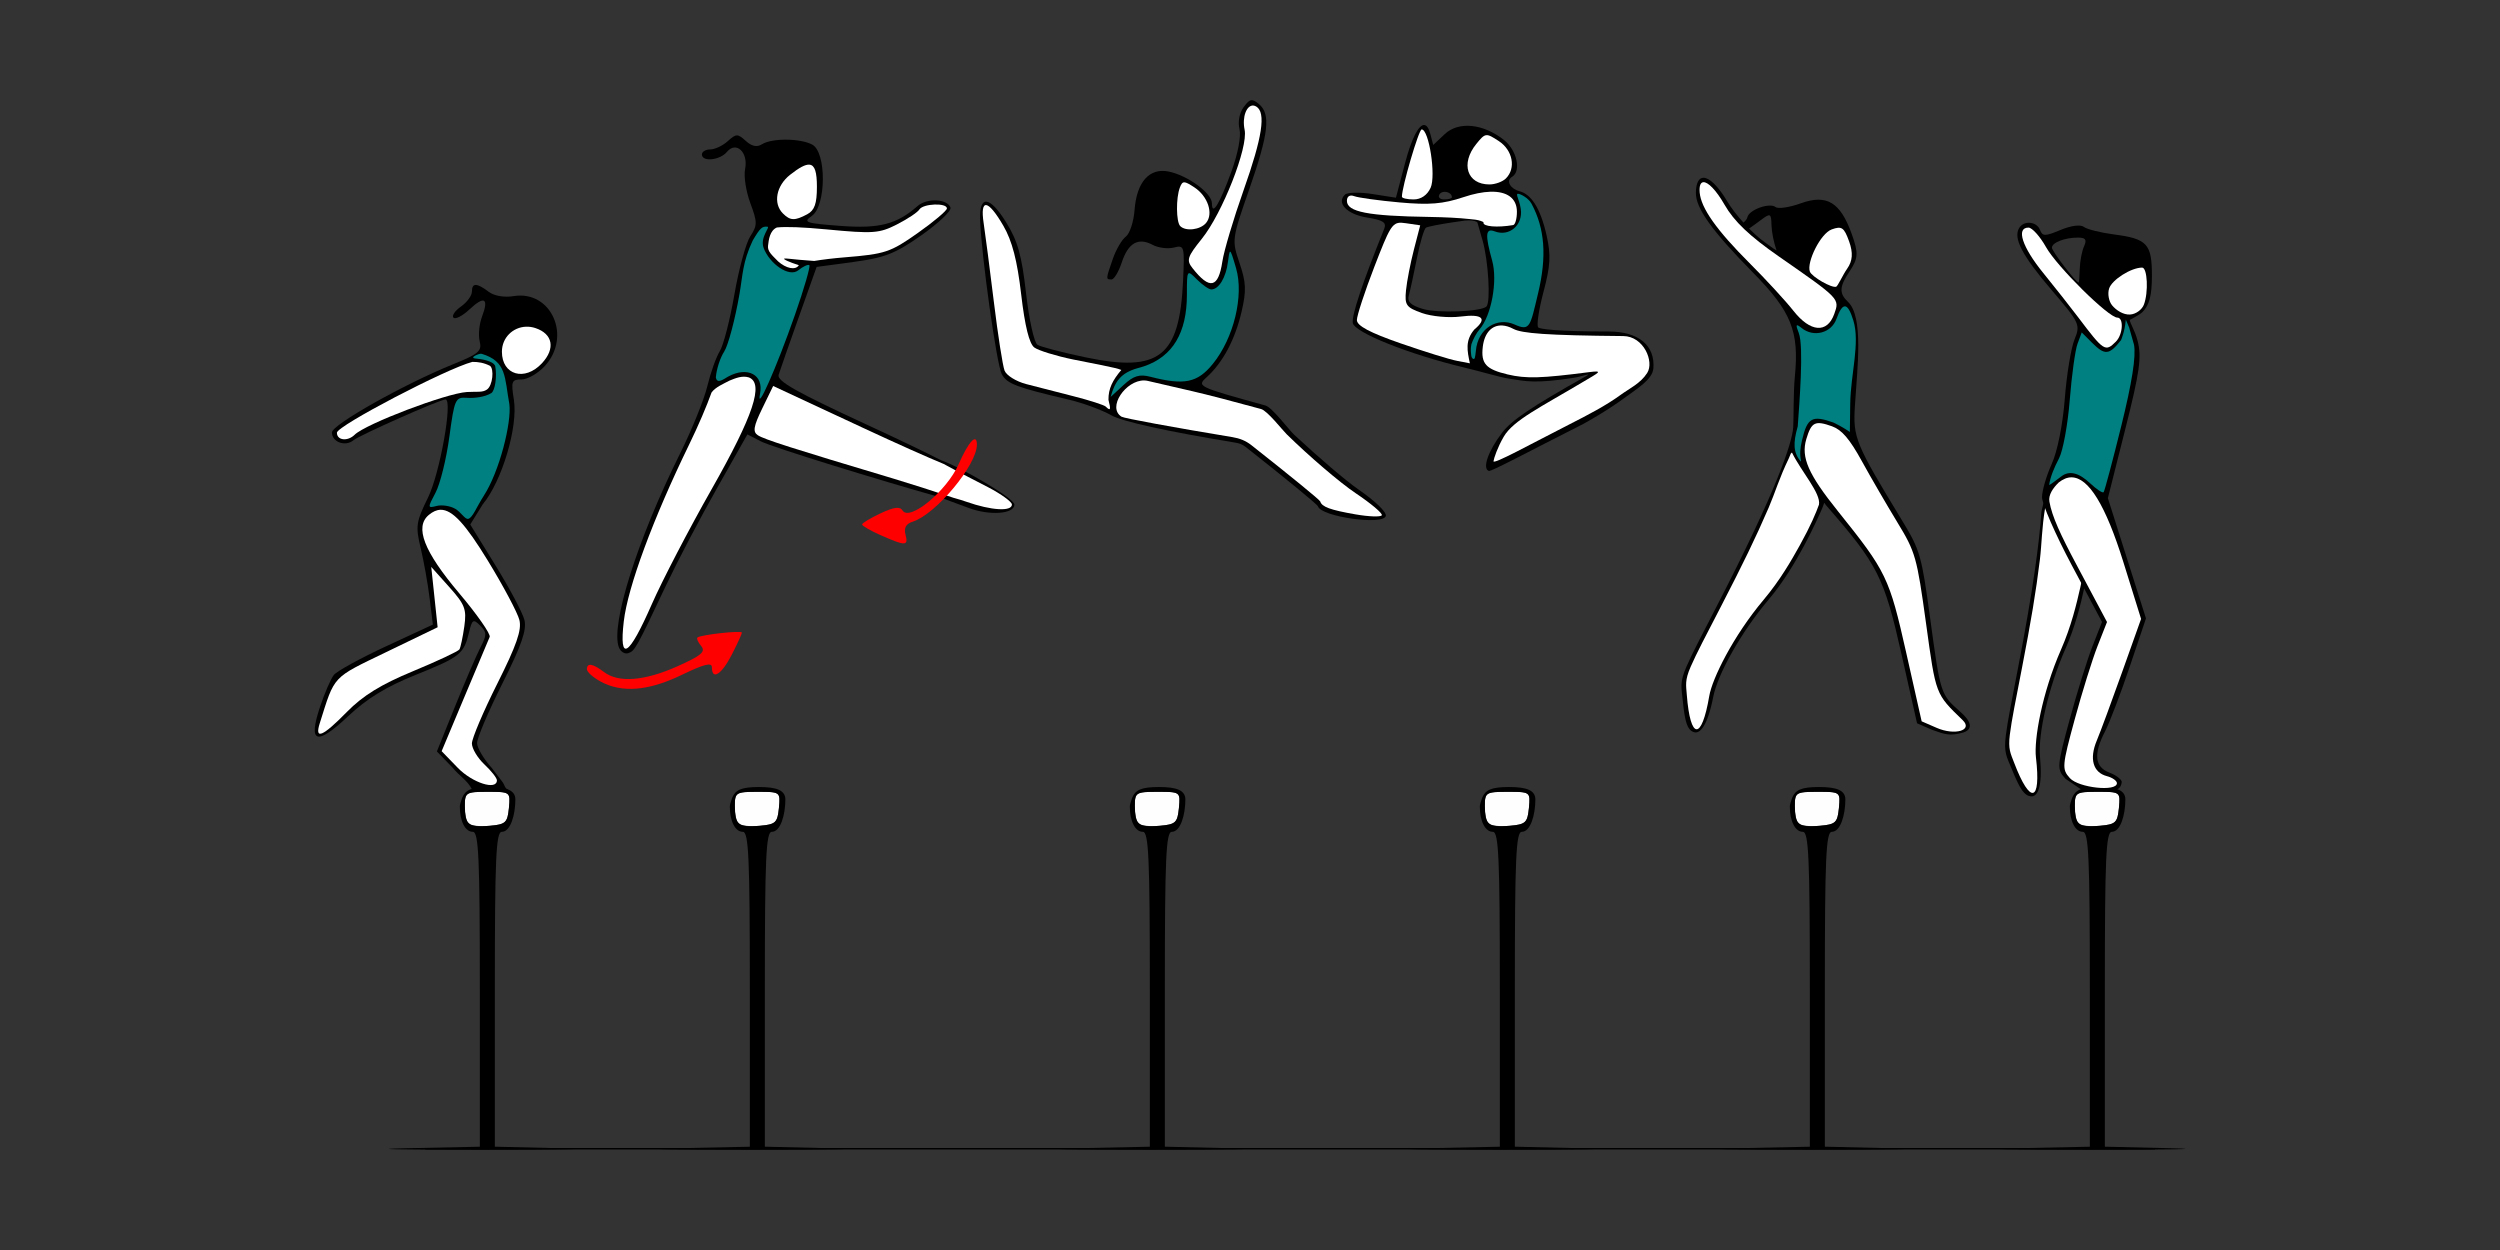 <?xml version="1.0" encoding="UTF-8" standalone="no"?>
<!-- Created with Inkscape (http://www.inkscape.org/) -->

<svg
   xmlns:dc="http://purl.org/dc/elements/1.1/"
   xmlns:cc="http://creativecommons.org/ns#"
   xmlns:rdf="http://www.w3.org/1999/02/22-rdf-syntax-ns#"
   xmlns:svg="http://www.w3.org/2000/svg"
   xmlns="http://www.w3.org/2000/svg"
   xmlns:sodipodi="http://sodipodi.sourceforge.net/DTD/sodipodi-0.dtd"
   xmlns:inkscape="http://www.inkscape.org/namespaces/inkscape"
   version="1.1"
   width="500"
   height="250"
   id="svg2"
   inkscape:version="0.91 r13725"
   sodipodi:docname="bb250702.svg">
  <rect width="100%" height="100%" fill="#333333" stroke="none"/>
  <sodipodi:namedview
     pagecolor="#8f8f8f"
     bordercolor="#666666"
     borderopacity="1"
     objecttolerance="10"
     gridtolerance="10"
     guidetolerance="10"
     inkscape:pageopacity="0"
     inkscape:pageshadow="2"
     inkscape:window-width="1604"
     inkscape:window-height="948"
     id="namedview11"
     showgrid="false"
     inkscape:zoom="1.4142136"
     inkscape:cx="243.53037"
     inkscape:cy="159.03309"
     inkscape:window-x="0"
     inkscape:window-y="0"
     inkscape:window-maximized="0"
     inkscape:current-layer="svg2" />
  <defs
     id="defs6" />
  <g
     id="g8173"
     transform="translate(-3.8322023e-7,-2)">
    <path
       inkscape:transform-center-y="29.359019"
       inkscape:transform-center-x="0.59051451"
       inkscape:connector-curvature="0"
       id="path8163"
       d="m 409.48,101.088 c -0.363,0.107 -0.709,0.934 -1.2,3.288 -0.383,5.889 -1.647,15.526 -4.648,31.08 -1.292,6.695 -2.101,10.751 -2.462,13.578 -0.45,3.518 0.137,4.208 1.228,6.89 1.638,4.025 2.49,5.223 3.797,5.346 1.307,0.123 2.372,-1.753 1.804,-7.946 -0.402,-4.389 1.591,-13.68 5.151,-21.715 3.56,-8.035 4.792,-18.186 5.041,-19.804 0.015,-0.094 0.01,-0.124 0.022,-0.21 0.017,-1.414 -0.57,-3.164 -2.207,-4.874 -1.699,-1.774 -6.115,-5.754 -6.526,-5.633 z"
       style="fill:#000000" />
    <path
       inkscape:transform-center-y="29.517561"
       inkscape:transform-center-x="0.55617445"
       style="fill:#ffffff"
       d="m 409.341,102.097 c -0.046,0.018 -0.085,0.074 -0.122,0.174 -0.016,0.043 -0.033,0.046 -0.049,0.073 -0.034,0.358 -0.061,0.729 -0.113,1.042 -0.732,4.391 -0.684,7.293 -1.079,10.546 -0.784,6.455 -1.807,12.486 -3.578,21.626 -1.252,6.461 -2.074,10.482 -2.43,13.348 -0.37,2.97 0.143,3.761 0.865,5.661 3.186,8.378 5.43,7.995 4.353,-1.09 -0.414,-3.491 1.193,-12.831 5.003,-21.524 2.069,-4.719 3.129,-9.186 3.872,-12.491 1.007,-4.484 1.288,-7.194 1.389,-8.907 -0.243,-2.28 -5.196,-5.283 -8.112,-8.457 z"
       id="path8165"
       inkscape:connector-curvature="0"
       sodipodi:nodetypes="ccccsssssssccc" />
    <path
       sodipodi:nodetypes="cccssssssssssssssssssssscsssssssssc"
       inkscape:connector-curvature="0"
       id="path6048"
       d="m 250.531,22.057 c -0.575,-0.103 -1.039,0.324 -1.803,1.367 -0.844,1.153 -1.185,2.958 -0.83,4.377 0.355,1.417 -0.311,4.928 -1.611,8.5 -2.383,6.546 -3.904,9.022 -3.904,6.354 0,-2.028 -4.874,-5.592 -8.689,-6.355 -3.826,-0.765 -6.366,2.113 -6.781,7.686 -0.175,2.351 -0.961,4.753 -1.748,5.338 -0.787,0.585 -1.961,2.593 -2.607,4.463 -1.413,4.087 -1.413,4.102 -0.252,4.102 0.507,0 1.43,-1.536 2.049,-3.412 1.292,-3.916 3.298,-5.05 6.193,-3.5 1.111,0.595 3.006,0.835 4.209,0.533 2.12,-0.532 2.177,-0.328 1.855,6.664 -0.701,15.221 -4.755,18.386 -19.57,15.277 -4.592,-0.964 -8.888,-2.085 -9.547,-2.492 -0.659,-0.407 -1.687,-5.037 -2.283,-10.287 -0.867,-7.631 -1.668,-10.488 -4,-14.234 -3.303,-5.306 -5.391,-5.488 -5.197,-0.455 0.281,7.307 3.322,28.951 4.334,30.842 1.033,1.93 2.86,2.624 13.535,5.135 2.75,0.647 6.526,2.043 8.393,3.104 2.179,1.238 10.93,3.172 24.445,5.404 1.116,0.184 1.615,0.297 2.472,0.972 8.027,6.321 14.292,11.46 14.401,11.829 0.615,2.098 13.213,3.86 13.569,1.899 0.142,-0.78 -2.077,-2.918 -5.478,-5.279 -2.582,-1.792 -7.898,-6.338 -12.848,-10.94 -1.078,-1.002 -4.396,-5.478 -5.753,-5.852 -13.672,-3.776 -13.778,-3.828 -11.717,-5.693 3.202,-2.898 5.655,-7.512 6.947,-13.07 0.979,-4.21 0.91,-5.839 -0.406,-9.715 -1.564,-4.607 -1.543,-4.763 1.947,-14.789 3.896,-11.193 4.327,-15.03 1.918,-17.029 -0.513,-0.426 -0.897,-0.678 -1.242,-0.74 z"
       style="fill:#000000" />
    <path
       id="path6046"
       d="m 250.677,23.108 c 0.191,0.017 0.389,0.086 0.592,0.211 1.954,1.208 1.208,6.104 -2.549,16.721 -2.014,5.691 -3.926,12.11 -4.25,14.266 -0.8,5.329 -2.529,5.707 -5.984,1.305 -1.235,-1.574 -1.02,-2.245 1.875,-5.848 4.128,-5.137 9.298,-18.294 8.564,-21.797 -0.546,-2.609 0.416,-4.978 1.752,-4.857 z"
       style="fill:#ffffff"
       inkscape:connector-curvature="0" />
    <path
       sodipodi:nodetypes="ccccssssssssssssssssssssccccccsccccccsssscccccc"
       inkscape:connector-curvature="0"
       id="path6044"
       d="m 284.839,27.002 c -1.089,-0.06 -2.508,2.623 -3.805,7.537 l -1.848,7.002 -4.652,-0.73 c -2.559,-0.402 -5.05,-0.354 -5.535,0.105 -1.779,1.685 0.389,3.949 4.398,4.59 3.241,0.518 3.957,0.99 3.441,2.268 -4.386,10.871 -6.553,17.379 -6.275,18.838 0.364,1.908 11.331,6.284 22.318,8.904 3.3,0.787 7.082,1.928 8.78,2.189 3.591,0.552 5.236,1.069 13.185,-0.159 1.354,-0.209 3.766,-1.101 2.377,-0.322 -10.956,6.153 -14.894,8.806 -16.817,11.331 -2.773,3.642 -3.991,7.158 -2.643,7.63 0.48,0.168 7.893,-3.834 18.856,-9.379 0.336,-0.17 4.642,-2.545 8.228,-5.184 2.719,-2.001 5.661,-3.75 5.832,-5.972 0.346,-4.499 -2.885,-7.351 -8.953,-7.351 -10.45,0 -13.752,-0.489 -14.08,-0.816 -0.365,-0.365 0.107,-3.556 1.049,-7.092 1.385,-5.198 1.508,-7.345 0.645,-11.217 -1.294,-5.8 -3.244,-8.388 -5.449,-8.93 -1.625,-0.399 -2.885,-2.007 -1.465,-2.885 1.876,-1.16 0.945,-5.336 -1.645,-7.373 -4.169,-3.279 -9.063,-3.764 -11.824,-1.17 l -2.314,2.174 -0.564,-2.156 c -0.316,-1.209 -0.743,-1.805 -1.238,-1.832 z m 4.092,13.365 c 0.702,-0.003 1.451,0.418 1.451,1.078 0,0.243 -0.703,0.441 -1.561,0.441 -0.857,0 -1.275,-0.457 -0.93,-1.016 0.214,-0.346 0.618,-0.502 1.039,-0.504 z m 4.805,5.707 c 0.885,0.012 1.665,0.196 1.746,0.449 0.002,0.006 0.01,0.009 0.012,0.014 l 1.018,3.547 c 1.167,4.063 1.652,12.366 0.773,13.223 -1.059,1.032 -9.772,1.364 -12.707,0.484 -2.42,-0.725 -3.174,-1.446 -2.818,-2.697 0.267,-0.939 0.996,-4.287 1.621,-7.439 0.625,-3.153 1.443,-5.909 1.818,-6.123 0.376,-0.215 2.797,-0.696 5.381,-1.07 l 2.367,-0.344 c 0.263,-0.029 0.529,-0.046 0.789,-0.043 z"
       style="fill:#000000" />
    <path
       id="path6042"
       d="m 284.335,27.887 c 1.468,0 2.886,9.261 1.787,11.672 -0.671,1.472 -1.923,2.328 -3.402,2.328 -1.287,0 -2.338,-0.245 -2.338,-0.545 0,-1.961 3.377,-13.455 3.953,-13.455 z"
       style="fill:#ffffff"
       inkscape:connector-curvature="0" />
    <path
       id="path6040"
       d="m 297.228,29.039 c 0.58,-0.076 1.252,0.338 2.525,1.172 2.803,1.837 3.486,5.418 1.428,7.477 -0.66,0.66 -2.144,1.199 -3.299,1.199 -4.473,0 -5.821,-4.148 -2.629,-8.09 0.906,-1.119 1.394,-1.682 1.975,-1.758 z"
       style="fill:#ffffff"
       inkscape:connector-curvature="0" />
    <path
       id="path10025"
       d="m 147.372,29.084 c -0.487,0.007 -0.981,0.388 -1.82,1.148 -1.006,0.91 -2.581,1.654 -3.5,1.654 -0.919,0 -1.67,0.45 -1.67,1 0,1.548 3.605,1.18 5.01,-0.512 1.852,-2.231 4.312,0.111 3.625,3.451 -0.29,1.408 0.181,4.465 1.047,6.791 1.433,3.85 1.433,4.444 -0.004,6.637 -0.868,1.325 -2.298,6.56 -3.178,11.633 -0.88,5.073 -2.197,10.185 -2.926,11.361 -0.729,1.176 -1.848,4.32 -2.488,6.986 -0.64,2.666 -3.101,8.741 -5.467,13.5 -8.494,17.085 -13.929,34.296 -12.23,38.723 0.337,0.877 1.174,1.409 1.861,1.182 1.339,-0.443 1.547,-0.816 7.67,-13.752 2.213,-4.675 6.758,-13.337 10.1,-19.25 l 6.076,-10.752 2.701,1.391 c 2.33,1.198 23.806,7.801 35.592,11.109 0.93,0.34 4.937,1.825 5.932,2.199 4.222,1.59 9.18,1.23 9.18,-0.666 0,-1.262 -10.86,-7.556 -14.672,-8.869 -3.09,-1.578 -8.453,-4.162 -14.914,-7.146 -13.973,-6.453 -17.952,-8.702 -17.572,-9.93 0.27,-0.873 2.09,-6.086 4.045,-11.586 l 3.555,-10 7.396,-1 c 6.271,-0.848 8.339,-1.662 13.58,-5.35 3.4,-2.392 6.011,-4.867 5.803,-5.5 -0.581,-1.767 -4.687,-1.987 -6.555,-0.352 -4.223,3.697 -7.67,4.585 -15.508,3.992 -6.982,-0.528 -7.504,-0.712 -5.674,-1.994 2.896,-2.028 2.956,-12.723 0.08,-14.262 -2.397,-1.283 -8.063,-1.322 -10.043,-0.07 -1.011,0.639 -2.037,0.428 -3.25,-0.67 -0.814,-0.737 -1.294,-1.105 -1.781,-1.098 z"
       style="fill:#000000"
       inkscape:connector-curvature="0" />
    <path
       id="path6038"
       d="m 154.628,79.197 18.002,8.387 c 6.989,3.256 13.003,5.935 16.1,7.205 2.439,1.345 7.061,3.706 8.902,4.664 2.612,1.36 4.75,2.914 4.75,3.453 0,1.442 -4.143,1.196 -9.064,-0.541 -0.823,-0.29 -1.686,-0.546 -2.518,-0.771 -3.727,-1.253 -8.752,-2.865 -11.918,-3.812 -20.566,-6.152 -26.036,-7.9 -27.312,-8.732 -1.048,-0.683 -0.871,-1.76 0.875,-5.354 l 2.184,-4.498 z"
       style="fill:#ffffff"
       inkscape:connector-curvature="0" />
    <path
       id="path6057"
       d="m 298.054,40.348 c -1.523,0.047 -3.33,0.404 -5.365,1.086 -4.069,1.363 -6.836,1.59 -12.785,1.051 -4.176,-0.378 -8.251,-0.941 -9.057,-1.25 -0.885,-0.34 -1.465,0.032 -1.465,0.938 0,2.21 4.199,3.027 16.5,3.215 3.258,0.05 5.949,0.202 7.863,0.408 3.7e-4,-4e-5 0.014,-0.002 0.014,-0.002 0.819,0.062 1.856,0.175 2.455,0.416 6.7e-4,0.001 -6.5e-4,0.003 0,0.004 0.307,0.097 0.506,0.196 0.486,0.303 -0.151,0.799 2.763,1.045 5.932,0.5 0.412,-0.071 0.75,-1.266 0.75,-2.654 0,-2.726 -1.977,-4.118 -5.328,-4.014 z"
       style="fill:#ffffff"
       inkscape:connector-curvature="0" />
    <path
       id="path6030"
       d="m 236.849,38.465 c 0.4,-0.005 0.992,0.331 2.021,1.006 2.717,1.78 3.871,5.277 2.348,7.113 -1.15,1.385 -4.062,1.745 -5.17,0.637 -0.826,-0.826 -0.873,-5.634 -0.074,-7.715 0.265,-0.69 0.475,-1.036 0.875,-1.041 z"
       style="fill:#ffffff"
       inkscape:connector-curvature="0" />
    <path
       id="path6028"
       d="m 161.917,34.934 c 1.076,0.121 1.465,1.549 1.465,4.418 0,3.391 -0.467,4.714 -1.936,5.5 -2.494,1.335 -3.396,1.305 -4.865,-0.164 -2.005,-2.005 -1.348,-5.539 1.436,-7.729 1.81,-1.424 3.063,-2.12 3.9,-2.025 z"
       style="fill:#ffffff"
       inkscape:connector-curvature="0" />
    <path
       sodipodi:nodetypes="csssccccsssscc"
       inkscape:connector-curvature="0"
       id="path6068"
       d="m 303.582,40.759 c -0.531,0.008 0.302,1.185 0.574,3.038 0.471,3.21 -2.296,5.593 -5.201,4.479 -1.857,-0.712 -1.977,0.618 -0.525,5.846 1.13,4.069 -0.15,11.02 -2.537,13.766 -0.61,0.702 -1.265,1.933 -1.617,2.967 -0.206,0.96 -0.08,1.765 -0.019,2.277 0.067,0.565 0.564,0.927 0.713,0.424 0.083,-0.394 0.157,-0.834 0.199,-1.344 0.386,-4.669 4.405,-6.808 7.715,-5.324 3.151,1.413 3.136,0.425 4.738,-6.252 1.761,-7.34 1.354,-12.902 -1.309,-17.877 -0.656,-1.227 -2.29,-2.005 -2.703,-1.999 z"
       style="fill:#008080" />
    <path
       id="path6026"
       d="m 280.308,46.549 c -1.911,-0.088 -2.457,1.108 -5.42,8.762 -1.932,4.991 -3.512,9.808 -3.51,10.701 0.002,1.143 2.596,2.524 8.754,4.662 4.812,1.671 9.875,3.242 11.25,3.49 1.177,0.212 2.098,0.395 2.594,0.502 -0.52,-2.488 -1.002,-4.558 0.906,-6.779 2.641,-2.192 1.632,-3.139 -2.75,-2.578 -2.344,0.3 -5.82,-0.017 -7.75,-0.705 -3.156,-1.126 -3.47,-1.573 -3.18,-4.543 0.177,-1.811 0.89,-5.476 1.582,-8.145 l 1.258,-4.852 -2.82,-0.414 c -0.34,-0.05 -0.641,-0.089 -0.914,-0.102 z"
       style="fill:#ffffff"
       inkscape:connector-curvature="0" />
    <path
       sodipodi:nodetypes="cssssssccsssscc"
       inkscape:connector-curvature="0"
       id="path6082"
       d="m 197.255,43.02 c -0.692,-0.088 -0.903,1.113 -0.521,3.617 0.314,2.062 1.232,9.15 2.039,15.75 0.807,6.6 1.77,12.782 2.141,13.738 0.37,0.957 2.314,2.166 4.32,2.688 2.006,0.521 6.278,1.62 9.494,2.441 3.216,0.821 6.105,1.749 6.418,2.062 0.952,0.952 1.071,0.658 0.547,-1.348 -0.031,-2.258 0.853,-3.942 2.57,-5.977 -0.951,-0.461 -6.229,-1.393 -9.624,-2.092 -3.434,-0.706 -6.931,-1.785 -7.77,-2.398 -1.016,-0.743 -1.893,-4.282 -2.631,-10.615 -0.794,-6.815 -1.805,-10.701 -3.576,-13.75 -1.541,-2.651 -2.714,-4.029 -3.406,-4.117 z"
       style="fill:#ffffff" />
    <path
       sodipodi:nodetypes="cssssscccssscc"
       inkscape:connector-curvature="0"
       id="path6024"
       d="m 246.011,52.338 c -0.161,0.053 -0.261,0.767 -0.424,2.049 -0.399,3.134 -1.831,5.5 -3.328,5.5 -0.483,0 -1.777,-0.9 -2.877,-2 -2,-2 -2,-2.001 -2,3.039 0,7.636 -2.836,12.376 -8.576,14.332 -0.458,0.156 -0.887,0.266 -1.322,0.387 -3.273,0.936 -4.502,2.595 -5.352,5.742 l 2.574,-2.377 c 2.015,-1.861 3.182,-2.219 5.375,-1.654 6.783,1.748 9.407,1.208 12.482,-2.572 4.196,-5.158 6.258,-13.66 4.646,-19.16 -0.682,-2.327 -0.992,-3.353 -1.199,-3.285 z"
       style="fill:#008080" />
    <path
       sodipodi:nodetypes="csssssssssssscccccssssssssssssscccscc"
       inkscape:connector-curvature="0"
       id="path6022"
       d="m 340.698,37.552 c -0.907,0.004 -1.482,0.973 -1.523,2.962 -0.063,3.099 3.164,7.615 11.473,16.057 7.623,7.744 9.205,11.688 8.326,20.732 -0.33,3.4 -0.215,8.534 -0.331,10.154 -0.226,3.171 -3.251,12.435 -15.129,35.459 -3.126,6.06 -5.046,9.722 -6.19,12.333 -1.423,3.248 -1.053,4.077 -0.762,6.958 0.437,4.323 0.916,5.711 2.136,6.198 1.219,0.486 2.77,-1.013 3.97,-7.115 0.851,-4.325 5.383,-12.676 11.063,-19.382 5.68,-6.706 9.724,-16.098 10.418,-17.58 1,-2.134 0.393,-2.043 1.158,-1.165 10.26,11.763 11.522,14.259 15.001,29.715 l 3.101,13.778 3.015,1.312 c 2.656,0.943 3.525,1.291 6.293,0.52 1.898,-0.68 1.611,-2.148 -0.691,-4.167 -3.91,-3.427 -3.937,-3.508 -6.006,-18.738 -1.699,-12.51 -1.998,-13.549 -5.605,-19.486 -9.378,-15.439 -9.835,-16.549 -9.431,-22.956 0.478,-7.582 1.775,-17.787 -1.393,-20.771 -1.819,-1.713 -1.696,-3.069 0.287,-6.038 1.789,-2.68 1.852,-3.69 0.46,-7.559 -2.284,-6.346 -4.992,-7.974 -10.168,-6.111 -2.269,0.817 -4.539,1.155 -5.045,0.753 -1.193,-0.949 -5.331,0.54 -5.646,2.032 -0.134,0.633 -1.066,1.446 -2.071,1.808 -1.004,0.362 -1.655,1.13 -1.447,1.708 0.367,1.021 1.862,0.306 6.265,-2.994 1.842,-1.381 2.021,-1.292 2.074,1.028 0.032,1.396 0.446,3.469 1.016,5.105 l -0.678,-0.433 -1.562,-1.125 c -2.597,-1.829 -5.99,-5.518 -7.674,-8.343 -1.828,-3.067 -3.542,-4.655 -4.708,-4.649 z"
       style="fill:#000000" />
    <path
       inkscape:connector-curvature="0"
       id="path6020"
       d="m 340.658,38.44 c 0.912,-0.084 2.545,1.527 4.262,4.522 1.904,3.321 4.988,6.255 10.876,10.348 12.206,8.486 12.153,8.43 11.056,11.484 -1.413,3.932 -4.777,3.671 -8.166,-0.632 -1.558,-1.978 -5.517,-6.279 -8.798,-9.558 -6.575,-6.571 -9.697,-10.997 -9.954,-14.111 -0.111,-1.342 0.177,-2.002 0.724,-2.053 z"
       style="fill:#ffffff" />
    <path
       id="path6018"
       d="m 186.904,42.908 c -1.285,0.049 -2.661,0.394 -3.031,0.992 -0.345,0.558 -2.364,1.901 -4.486,2.984 -3.523,1.797 -4.753,1.884 -14.09,0.994 -4.754,-0.453 -8.094,-0.576 -9.924,-0.383 -1.411,0.616 -1.631,2.445 -1.768,3.678 -0.125,1.123 0.815,1.865 2.023,3.109 1.555,1.386 3.449,1.837 4.146,0.764 -0.324,-0.106 -2.374,-0.781 -2.879,-1.178 -0.529,-0.416 1.524,0.045 5.953,0.322 1.654,-0.276 3.816,-0.54 6.145,-0.729 8.026,-0.651 9.099,-1.008 14.527,-4.836 3.224,-2.273 5.861,-4.496 5.861,-4.938 0,-0.584 -1.194,-0.83 -2.479,-0.781 z"
       style="fill:#ffffff"
       inkscape:connector-curvature="0" />
    <path
       sodipodi:nodetypes="ccsccssssscc"
       inkscape:connector-curvature="0"
       id="path10052"
       d="m 150.536,50.118 c -2.043,4.36 -1.967,6.833 -2.638,10.679 -0.889,5.123 -2.267,10.306 -3.062,11.52 -0.795,1.214 -1.544,3.526 -1.664,5.139 0.204,1.42 1.495,0.417 2.463,-0.143 3.878,-2.104 7.146,-0.358 6.379,3.406 -0.851,4.172 3.26,-5.111 6.99,-15.787 1.817,-5.2 3.106,-9.651 2.865,-9.893 -0.241,-0.241 -1.367,0.325 -2.166,0.988 -1.896,1.573 -5.839,-1.367 -6.968,-4.418 -0.817,-2.208 1.459,-4.257 0.72,-4.273 -0.974,-0.078 -1.378,0.139 -2.919,2.782 z"
       style="fill:#008080" />
    <path
       id="path6010"
       d="m 145.917,78.114 c -1.229,0.653 -2.818,1.296 -3.609,2.387 -0.961,2.694 -2.617,6.585 -4.469,10.387 -7.227,14.84 -12.286,28.52 -13.082,35.385 -0.964,8.312 0.973,7.126 5.604,-3.43 2.04,-4.65 7.412,-14.98 11.938,-22.955 8.405,-14.81 10.543,-21.226 7.467,-22.406 -1.356,-0.412 -2.651,0.152 -3.848,0.633 z"
       style="fill:#ffffff"
       inkscape:connector-curvature="0" />
    <path
       sodipodi:nodetypes="ssscss"
       inkscape:connector-curvature="0"
       id="path6008"
       d="m 366.343,47.882 c 2.012,-0.724 2.469,-0.408 3.482,2.407 0.821,2.281 0.703,3.896 -0.398,5.457 -0.86,1.22 -1.867,3.481 -2.189,3.597 -0.89,0.32 -4.893,-1.985 -5.271,-3.035 -0.666,-1.85 2.119,-7.613 4.377,-8.426 z"
       style="fill:#ffffff" />
    <path
       sodipodi:nodetypes="csssscssssssscccssssssscccccccssscccssssccc"
       inkscape:connector-curvature="0"
       id="path6004"
       d="m 95.16,58.989 c -0.537,-0.002 -0.777,0.446 -0.777,1.342 0,0.794 -0.985,2.133 -2.189,2.977 -1.204,0.844 -1.878,1.847 -1.496,2.229 0.381,0.381 1.815,-0.361 3.186,-1.648 2.984,-2.803 3.931,-2.267 2.525,1.43 -0.566,1.489 -0.778,3.709 -0.471,4.932 0.487,1.941 -0.179,2.522 -5.248,4.568 -9.796,3.954 -24.307,12.114 -24.307,13.67 0,1.928 2.687,2.905 4.303,1.564 1.241,-1.03 17.332,-8.164 18.414,-8.164 1.512,0 -1.114,14.765 -3.486,19.602 -2.409,4.911 -2.529,5.737 -1.479,10.123 0.629,2.627 1.435,7.144 1.791,10.039 l 0.648,5.264 -9.354,4.34 c -5.144,2.387 -9.847,4.969 -10.453,5.736 -0.606,0.768 -1.844,3.62 -2.75,6.34 -2.438,7.317 -0.753,7.9 5.586,1.93 3.767,-3.548 7.628,-5.916 13.484,-8.268 8.929,-3.586 9.677,-4.179 10.715,-8.512 0.625,-2.61 0.853,-2.751 2.229,-1.375 1.361,1.361 1.366,1.852 0.047,4.406 -0.817,1.581 -3.11,6.902 -5.094,11.824 l -3.607,8.951 3.186,3.285 c 1.179,1.486 3.02,2.607 3.795,4.246 l 7.422,0.242 c -0.903,-0.413 -0.757,-0.973 -1.336,-1.739 -0.766,-0.959 -2.047,-2.685 -2.047,-2.685 -1.626,-1.788 -2.968,-4.045 -2.984,-5.018 -0.016,-0.972 2.254,-6.32 5.045,-11.883 3.836,-7.645 4.917,-10.753 4.43,-12.732 -0.355,-1.44 -3.024,-6.459 -5.934,-11.154 l -4.902,-7.951 2.503,-4.049 c 3.832,-4.59 7.084,-15.51 6.223,-20.896 -0.593,-3.709 -0.459,-4.066 1.525,-4.066 1.197,0 3.278,-1.191 4.627,-2.646 5.485,-5.918 1.352,-15.249 -6.211,-14.021 -1.899,0.308 -3.898,-0.042 -5,-0.877 -1.187,-0.9 -2.021,-1.352 -2.559,-1.354 z"
       style="fill:#000000" />
    <path
       sodipodi:nodetypes="cssssssssssscc"
       inkscape:connector-curvature="0"
       id="path6002"
       d="m 300.46,67.098 c 0.686,0.038 1.432,0.26 2.217,0.68 1.678,0.898 6.591,1.301 21.981,1.436 4.09,0.036 6.222,5.109 4.782,7.374 -1.334,2.099 -3.508,3.069 -5.341,4.405 -2.916,2.126 -6.503,3.989 -10.083,5.812 -7.958,4.052 -15.411,8.178 -15.316,7.437 0.073,-0.573 0.801,-2.78 2.06,-4.925 1.927,-3.284 7.349,-5.866 15.963,-11.002 2.953,-1.761 4.104,-2.273 1.163,-1.893 -9.651,1.244 -12.639,1.346 -16.347,0.47 -4.363,-1.031 -5.383,-2.164 -4.984,-5.531 0.335,-2.832 1.847,-4.376 3.906,-4.262 z"
       style="fill:#ffffff" />
    <path
       id="path5998"
       d="m 105.214,67.34 c 0.605,-0.021 1.232,0.064 1.859,0.271 3.503,1.161 4.05,4.103 1.309,7.045 -3.434,3.686 -8,2.365 -8,-2.314 0,-2.82 2.21,-4.912 4.832,-5.002 z"
       style="fill:#ffffff"
       inkscape:connector-curvature="0" />
    <path
       sodipodi:nodetypes="cssscccscccssc"
       inkscape:connector-curvature="0"
       id="path6075"
       d="m 369.021,63.269 c -0.549,-0.053 -1.11,0.784 -1.729,2.506 -1.02,2.838 -4.562,3.769 -6.967,1.83 -1.15,-0.928 -1.256,-0.742 -0.568,1.003 1.047,2.654 0.094,14.407 -0.21,18.674 -0.937,3.299 -0.928,5.266 0.626,7.034 0.015,-0.047 0.023,-0.108 0.035,-0.16 -0.274,-1.251 -0.192,-2.459 0.195,-4.106 1.062,-4.525 2.01,-5.058 6.295,-3.536 1.827,0.863 3.272,1.879 3.272,1.879 l 0.078,-5.769 c 0.096,-5.786 1.993,-12.073 0.622,-16.524 -0.566,-1.837 -1.101,-2.78 -1.649,-2.833 z"
       style="fill:#008080" />
    <path
       sodipodi:nodetypes="ccccsssssssccc"
       inkscape:connector-curvature="0"
       id="path5996"
       d="m 358.395,92.518 c -0.049,0.004 -0.102,0.047 -0.166,0.133 -0.028,0.037 -0.044,0.035 -0.067,0.057 -0.133,0.334 -0.264,0.682 -0.402,0.968 -1.94,4.007 -2.711,6.804 -4.007,9.814 -2.572,5.973 -5.252,11.471 -9.528,19.74 -3.023,5.847 -4.944,9.473 -6.094,12.122 -1.192,2.745 -0.923,3.649 -0.765,5.675 0.696,8.936 2.956,9.202 4.484,0.181 0.587,-3.466 4.761,-11.975 10.867,-19.241 3.315,-3.945 5.592,-7.932 7.235,-10.894 2.23,-4.018 3.263,-6.539 3.843,-8.155 0.409,-2.256 -3.496,-6.533 -5.4,-10.401 z"
       style="fill:#ffffff" />
    <path
       sodipodi:nodetypes="ccssssssssssc"
       inkscape:connector-curvature="0"
       id="path5994"
       d="m 228.859,78.092 c 0.247,0.006 0.494,0.037 0.738,0.096 1.257,0.301 5.21,1.215 8.785,2.031 2.885,0.659 8.569,2.137 13.835,3.587 1.26,0.347 4.227,4.168 5.093,5.019 4.485,4.409 10.688,9.715 13.785,11.789 3.097,2.075 5.467,4.072 5.266,4.44 -0.201,0.367 -2.558,0.288 -5.236,-0.177 -5.054,-0.876 -6.763,-1.502 -7.083,-2.592 -0.09,-0.309 -6.033,-5.157 -13.786,-11.266 -1.094,-0.862 -2.302,-1.35 -3.749,-1.589 -11.696,-1.932 -21.684,-3.77 -22.195,-4.086 -2.957,-1.827 0.844,-7.34 4.547,-7.252 z"
       style="fill:#ffffff" />
    <path
       sodipodi:nodetypes="csssccc"
       inkscape:connector-curvature="0"
       id="path5992"
       d="m 94.464,74.379 c -5.209,1.37 -27.082,12.788 -27.082,14.162 0,1.546 2.146,1.794 3.549,0.408 2.188,-2.161 18.299,-8.293 22.451,-8.545 2.003,-0.122 3.105,0.141 3.993,-0.486 1.198,-0.792 1.467,-4.173 0.62,-4.755 -1.229,-0.614 -2.333,-0.792 -3.531,-0.785 z"
       style="fill:#ffffff" />
    <path
       sodipodi:nodetypes="cccscsssssscc"
       inkscape:connector-curvature="0"
       id="path5990"
       d="m 96.324,72.758 c -0.357,-0.145 -2.658,0.804 -1.219,0.947 1.002,0.077 3.49,0.441 3.93,1.475 0.423,2.167 -0.056,4.992 -0.77,5.436 -1.317,0.819 -3.494,1.05 -4.85,0.951 -2.349,-0.171 -2.516,0.197 -3.547,7.82 -0.595,4.4 -1.836,9.416 -2.758,11.148 -1.61,3.024 -1.602,3.131 0.215,2.656 1.041,-0.272 2.717,-0.015 3.725,0.57 1.181,0.687 1.92,2.139 2.585,2.007 0.885,-0.176 1.641,-2.314 3.135,-4.632 3.155,-4.893 5.559,-14.634 5.105,-18.277 -0.982,-5.435 -0.503,-8.578 -5.553,-10.102 z"
       style="fill:#008080" />
    <path
       sodipodi:nodetypes="cssssscccssc"
       inkscape:connector-curvature="0"
       id="path5988"
       d="m 362.938,86.802 c 0.734,-0.366 1.764,-0.153 3.466,0.457 1.955,0.7 3.527,2.536 5.961,6.961 1.818,3.306 5.021,8.822 7.115,12.259 3.623,5.946 3.899,6.924 5.733,20.226 1.98,14.36 1.854,14.027 7.334,19.336 2.095,2.03 -1.576,3.112 -5.202,1.533 l -3.015,-1.312 -3.101,-13.778 c -3.372,-14.977 -3.949,-16.169 -13.622,-28.219 -5.953,-7.415 -7.434,-10.785 -6.348,-14.436 0.51,-1.714 0.946,-2.66 1.679,-3.027 z"
       style="fill:#ffffff" />
    <path
       id="path5984"
       d="m 88.115,103.957 c 2.383,-0.046 5.044,2.961 9.439,10.15 3.12,5.103 5.967,10.457 6.326,11.896 0.495,1.985 -0.575,5.063 -4.424,12.732 -2.791,5.563 -5.074,10.943 -5.074,11.957 0,1.014 1.125,2.902 2.5,4.193 1.375,1.292 2.5,2.72 2.5,3.174 0,2.084 -4.906,0.519 -7.83,-2.498 l -3.223,-3.326 4.584,-10.924 c 2.522,-6.009 4.783,-11.376 5.023,-11.926 0.24,-0.55 -2.516,-4.497 -6.125,-8.771 -7.046,-8.345 -8.936,-13.234 -6.041,-15.637 0.786,-0.652 1.55,-1.006 2.344,-1.021 z"
       style="fill:#ffffff"
       inkscape:connector-curvature="0" />
    <path
       id="path2989"
       d="m 86.251,115.387 3.582,4 c 3.164,3.533 3.518,4.455 3.029,7.904 -0.304,2.148 -0.745,4.214 -0.979,4.592 -0.233,0.378 -4.399,2.334 -9.258,4.348 -6.429,2.665 -10.036,4.885 -13.248,8.158 -4.885,4.977 -6.494,5.645 -5.422,2.248 3.05,-9.662 2.38,-8.944 13.291,-14.217 l 10.279,-4.969 -0.637,-6.031 -0.639,-6.033 z"
       style="fill:#ffffff"
       inkscape:connector-curvature="0" />
    <path
       inkscape:connector-curvature="0"
       id="path3438"
       d="m 97.532,160.362 c -4.346,0 -4.566,0.135 -4.566,2.834 0,1.559 0.322,3.156 0.715,3.549 0.393,0.393 2.306,0.582 4.252,0.418 3.186,-0.268 3.569,-0.622 3.852,-3.551 0.312,-3.239 0.296,-3.25 -4.252,-3.25 z"
       style="fill:#fefefe" />
    <path
       inkscape:connector-curvature="0"
       id="path3432"
       d="m 97.786,159.403 c -3.566,0 -4.7,0.604 -5.35,2.146 -0.277,0.78 -0.471,1.424 -0.471,1.734 0,2.979 1.078,5.082 2.607,5.082 1.162,0 1.395,5.24 1.395,31.488 l 0,31.49 -14.758,0.305 c -8.117,0.168 -1.475,0.307 14.758,0.309 16.233,0.002 23.549,-0.138 16.258,-0.309 l -13.256,-0.311 0,-31.486 c 0,-26.247 0.231,-31.486 1.393,-31.486 1.719,0 2.713,-3.344 2.713,-6.512 -0.04,-1.78 -1.692,-2.451 -5.289,-2.451 z m -0.254,0.959 c 4.548,0 4.564,0.011 4.252,3.25 -0.282,2.929 -0.665,3.283 -3.852,3.551 -4.227,0.356 -4.967,-0.235 -4.967,-3.967 0,-2.699 0.22,-2.834 4.566,-2.834 z"
       style="fill:#000000" />
    <path
       d="m 120.132,138.315 c -1.512,-0.821 -2.75,-1.928 -2.75,-2.46 0,-1.349 1.164,-1.158 3.441,0.564 2.904,2.196 8.111,1.781 14.69,-1.171 4.77,-2.141 5.665,-2.901 4.733,-4.024 -0.632,-0.762 -0.973,-1.537 -0.757,-1.723 0.643,-0.554 8.893,-1.462 8.893,-0.978 0,0.245 -0.909,2.227 -2.02,4.405 -2.02,3.959 -3.98,5.213 -3.98,2.546 0,-1.053 -1.538,-0.669 -6.016,1.5 -6.646,3.219 -11.964,3.659 -16.234,1.342 z m 56.005,-29.274 c -2.06,-0.91 -3.733,-1.879 -3.717,-2.154 0.015,-0.275 1.681,-1.276 3.701,-2.225 2.689,-1.263 3.866,-1.414 4.39,-0.566 1.392,2.253 8.877,-3.928 11.221,-9.266 2.003,-4.561 3.65,-6.322 3.65,-3.903 0,4.084 -8.208,13.939 -12.832,15.407 -1.353,0.429 -1.803,1.234 -1.449,2.588 0.604,2.311 0.029,2.324 -4.964,0.119 z"
       id="path2993"
       style="fill:#fe0000"
       inkscape:connector-curvature="0" />
    <path
       style="fill:#fefefe"
       d="m 151.532,160.362 c -4.346,0 -4.566,0.135 -4.566,2.834 0,1.559 0.322,3.156 0.715,3.549 0.393,0.393 2.306,0.582 4.252,0.418 3.186,-0.268 3.569,-0.622 3.852,-3.551 0.312,-3.239 0.296,-3.25 -4.252,-3.25 z"
       id="path10027"
       inkscape:connector-curvature="0" />
    <path
       style="fill:#000000"
       d="m 151.786,159.403 c -3.566,0 -4.7,0.604 -5.35,2.146 -0.277,0.78 -0.471,1.424 -0.471,1.734 0,2.979 1.078,5.082 2.607,5.082 1.162,0 1.395,5.24 1.395,31.488 l 0,31.49 -14.758,0.305 c -8.117,0.168 -1.475,0.307 14.758,0.309 16.233,0.002 23.549,-0.138 16.258,-0.309 l -13.256,-0.311 0,-31.486 c 0,-26.247 0.231,-31.486 1.393,-31.486 1.719,0 2.713,-3.344 2.713,-6.512 -0.04,-1.78 -1.692,-2.451 -5.289,-2.451 z m -0.254,0.959 c 4.548,0 4.564,0.011 4.252,3.25 -0.282,2.929 -0.665,3.283 -3.852,3.551 -4.227,0.356 -4.967,-0.235 -4.967,-3.967 0,-2.699 0.22,-2.834 4.566,-2.834 z"
       id="path10029"
       inkscape:connector-curvature="0" />
    <path
       inkscape:connector-curvature="0"
       id="path10031"
       d="m 231.532,160.362 c 4.548,0 4.564,0.011 4.252,3.25 -0.282,2.929 -0.665,3.283 -3.852,3.551 -1.946,0.164 -3.859,-0.025 -4.252,-0.418 -0.393,-0.393 -0.715,-1.99 -0.715,-3.549 0,-2.699 0.22,-2.834 4.566,-2.834 z"
       style="fill:#fefefe" />
    <path
       inkscape:connector-curvature="0"
       id="path10033"
       d="m 231.532,160.362 c -4.346,0 -4.566,0.135 -4.566,2.834 0,3.731 0.74,4.323 4.967,3.967 3.186,-0.268 3.569,-0.622 3.852,-3.551 0.312,-3.239 0.296,-3.25 -4.252,-3.25 z m 0.254,-0.959 c 3.597,0 5.249,0.671 5.289,2.451 -3.4e-4,3.167 -0.994,6.512 -2.713,6.512 -1.162,0 -1.393,5.24 -1.393,31.486 l 0,31.486 13.256,0.311 c 7.291,0.171 -0.025,0.311 -16.258,0.309 -16.233,-0.002 -22.874,-0.14 -14.758,-0.309 l 14.758,-0.305 0,-31.49 c 0,-26.249 -0.233,-31.488 -1.395,-31.488 -1.529,0 -2.607,-2.103 -2.607,-5.082 0,-0.311 0.194,-0.954 0.471,-1.734 0.649,-1.542 1.784,-2.146 5.35,-2.146 z"
       style="fill:#000000" />
    <path
       style="fill:#fefefe"
       d="m 301.532,160.362 c 4.548,0 4.564,0.011 4.252,3.25 -0.282,2.929 -0.665,3.283 -3.852,3.551 -1.946,0.164 -3.859,-0.025 -4.252,-0.418 -0.393,-0.393 -0.715,-1.99 -0.715,-3.549 0,-2.699 0.22,-2.834 4.566,-2.834 z"
       id="path10035"
       inkscape:connector-curvature="0" />
    <path
       style="fill:#000000"
       d="m 301.532,160.362 c -4.346,0 -4.566,0.135 -4.566,2.834 0,3.731 0.74,4.323 4.967,3.967 3.186,-0.268 3.569,-0.622 3.852,-3.551 0.312,-3.239 0.296,-3.25 -4.252,-3.25 z m 0.254,-0.959 c 3.597,0 5.249,0.671 5.289,2.451 -3.4e-4,3.167 -0.994,6.512 -2.713,6.512 -1.162,0 -1.393,5.24 -1.393,31.486 l 0,31.486 13.256,0.311 c 7.291,0.171 -0.025,0.311 -16.258,0.309 -16.233,-0.002 -22.874,-0.14 -14.758,-0.309 l 14.758,-0.305 0,-31.49 c 0,-26.249 -0.233,-31.488 -1.395,-31.488 -1.529,0 -2.607,-2.103 -2.607,-5.082 0,-0.311 0.194,-0.954 0.471,-1.734 0.649,-1.542 1.784,-2.146 5.35,-2.146 z"
       id="path10037"
       inkscape:connector-curvature="0" />
    <path
       inkscape:connector-curvature="0"
       id="path10039"
       d="m 363.532,160.362 c 4.548,0 4.564,0.011 4.252,3.25 -0.282,2.929 -0.665,3.283 -3.852,3.551 -1.946,0.164 -3.859,-0.025 -4.252,-0.418 -0.393,-0.393 -0.715,-1.99 -0.715,-3.549 0,-2.699 0.22,-2.834 4.566,-2.834 z"
       style="fill:#fefefe" />
    <path
       inkscape:connector-curvature="0"
       id="path10041"
       d="m 363.532,160.362 c -4.346,0 -4.566,0.135 -4.566,2.834 0,3.731 0.74,4.323 4.967,3.967 3.186,-0.268 3.569,-0.622 3.852,-3.551 0.312,-3.239 0.296,-3.25 -4.252,-3.25 z m 0.254,-0.959 c 3.597,0 5.249,0.671 5.289,2.451 -3.4e-4,3.167 -0.994,6.512 -2.713,6.512 -1.162,0 -1.393,5.24 -1.393,31.486 l 0,31.486 13.256,0.311 c 7.291,0.171 -0.025,0.311 -16.258,0.309 -16.233,-0.002 -22.874,-0.14 -14.758,-0.309 l 14.758,-0.305 0,-31.49 c 0,-26.249 -0.233,-31.488 -1.395,-31.488 -1.529,0 -2.607,-2.103 -2.607,-5.082 0,-0.311 0.194,-0.954 0.471,-1.734 0.649,-1.542 1.784,-2.146 5.35,-2.146 z"
       style="fill:#000000" />
    <path
       style="fill:#fefefe"
       d="m 419.532,160.362 c 4.548,0 4.564,0.011 4.252,3.25 -0.282,2.929 -0.665,3.283 -3.852,3.551 -1.946,0.164 -3.859,-0.025 -4.252,-0.418 -0.393,-0.393 -0.715,-1.99 -0.715,-3.549 0,-2.699 0.22,-2.834 4.566,-2.834 z"
       id="path10043"
       inkscape:connector-curvature="0" />
    <path
       style="fill:#000000"
       d="m 419.532,160.362 c -4.346,0 -4.566,0.135 -4.566,2.834 0,3.731 0.74,4.323 4.967,3.967 3.186,-0.268 3.569,-0.622 3.852,-3.551 0.312,-3.239 0.296,-3.25 -4.252,-3.25 z m 0.254,-0.959 c 3.597,0 5.249,0.671 5.289,2.451 -3.4e-4,3.167 -0.994,6.512 -2.713,6.512 -1.162,0 -1.393,5.24 -1.393,31.486 l 0,31.486 13.256,0.311 c 7.291,0.171 -0.025,0.311 -16.258,0.309 -16.233,-0.002 -22.874,-0.14 -14.758,-0.309 l 14.758,-0.305 0,-31.49 c 0,-26.249 -0.233,-31.488 -1.395,-31.488 -1.529,0 -2.607,-2.103 -2.607,-5.082 0,-0.311 0.194,-0.954 0.471,-1.734 0.649,-1.542 1.784,-2.146 5.35,-2.146 z"
       id="path10045"
       inkscape:connector-curvature="0" />
    <path
       sodipodi:nodetypes="scssssscccscccccsscccccsssssscccsssssss"
       inkscape:connector-curvature="0"
       id="path6016"
       d="m 406.04,46.565 c -0.84,-0.084 -1.716,0.239 -2.193,1.012 -1.251,2.024 0.544,5.486 6.404,12.348 5.726,6.705 5.861,6.995 4.641,10 -0.691,1.702 -1.562,7.038 -1.936,11.855 -0.401,5.16 -1.471,10.502 -2.605,13 -1.059,2.333 -1.935,5.323 -1.947,6.646 -0.012,1.323 2.681,7.483 5.986,13.689 l 6.01,11.285 -1.891,4.809 c -1.039,2.645 -3.095,9.246 -4.568,14.666 -2.539,9.339 -2.59,9.954 -0.965,11.75 0.043,0.047 0.062,0.08 0.102,0.125 l 3.236,2.199 c 1.982,-0.008 5.16,-0.015 6.873,-0.023 0.881,-0.165 1.113,-1.006 1.17,-1.57 -0.132,-0.55 -1.188,-1.347 -2.475,-1.836 -2.95,-1.122 -3.22,-3.709 -0.859,-8.273 0.903,-1.746 3.111,-7.537 4.906,-12.869 l 3.266,-9.695 -3.809,-12.023 -3.811,-12.025 3.471,-13.771 c 2.9,-11.507 3.309,-14.406 2.488,-17.641 -0.573,-2.259 -1.448,-3.329 -1.585,-4.239 0,0 2.004,-1.035 2.517,-1.548 1.412,-1.412 1.916,-3.326 1.916,-7.291 0,-6.376 -0.933,-7.389 -7.602,-8.26 -2.695,-0.352 -5.399,-1.03 -6.01,-1.508 -0.656,-0.513 -2.564,-0.264 -4.654,0.609 -3.118,1.303 -3.61,1.304 -4.107,0.008 -0.327,-0.853 -1.129,-1.344 -1.969,-1.428 z m 9.529,2.955 c 1.561,0 1.846,0.401 1.24,1.75 -0.432,0.963 -0.818,2.987 -0.857,4.5 -0.039,1.512 -0.144,2.75 -0.232,2.75 -0.518,0 -5.338,-6.295 -5.338,-6.971 0,-1.032 2.55,-2.029 5.188,-2.029 z"
       style="fill:#000000" />
    <path
       inkscape:connector-curvature="0"
       id="path6014"
       d="m 405.697,47.52 c 0.724,0 2.306,1.761 3.516,3.914 2.19,3.896 12.498,14.086 14.25,14.086 1.329,0 1.13,3.39 -0.281,4.801 -2.124,2.124 -2.417,1.934 -7.578,-4.906 -1.497,-1.983 -4.633,-5.961 -6.971,-8.84 -4.214,-5.189 -5.468,-9.055 -2.936,-9.055 z"
       style="fill:#ffffff" />
    <path
       sodipodi:nodetypes="ssscss"
       inkscape:connector-curvature="0"
       id="path6006"
       d="m 428.429,55.52 c 1.06,0 1.291,4.956 0.346,7.418 -0.364,0.949 -1.55,1.903 -2.777,1.968 -1.337,0.071 -2.739,-0.829 -3.576,-1.838 -0.663,-0.799 -0.935,-2.307 -0.604,-3.35 0.558,-1.757 4.403,-4.199 6.611,-4.199 z"
       style="fill:#ffffff" />
    <path
       sodipodi:nodetypes="cccsccssccscscc"
       inkscape:connector-curvature="0"
       id="path10021"
       d="m 425.831,67.503 -0.666,-1.577 c -0.22,2.506 -0.966,4.1 -0.966,4.1 -2.376,3.021 -3.223,3.09 -5.836,0.477 l -2.018,-2.018 -0.842,2.268 c -0.463,1.247 -1.16,6.285 -1.549,11.195 -0.389,4.911 -1.35,10.173 -2.137,11.693 -1.053,2.036 -1.736,3.687 -1.992,5.357 0.434,-0.14 1.632,-1.161 2.41,-1.695 1.596,-1.253 3.504,-0.797 5.828,1.387 1.271,1.194 2.47,1.981 2.664,1.75 0.194,-0.231 1.783,-6.197 3.531,-13.258 2.147,-8.671 2.973,-13.946 2.541,-16.246 z"
       style="fill:#008080" />
    <path
       inkscape:connector-curvature="0"
       id="path6000"
       d="m 414.285,97.468 c -0.84,-0.001 -1.684,0.356 -2.531,1.016 -1.175,1.133 -2.107,2.517 -1.875,3.83 0.512,2.973 2.234,6.647 5.445,12.678 l 6.076,11.41 -1.891,4.809 c -1.039,2.645 -3.095,9.246 -4.568,14.666 -2.539,9.339 -2.59,9.954 -0.965,11.75 1.761,1.946 9.406,2.768 9.406,1.012 0,-0.486 -0.899,-1.119 -1.996,-1.406 -2.782,-0.728 -3.562,-3.454 -2.035,-7.109 0.713,-1.706 2.999,-7.88 5.08,-13.721 l 3.783,-10.619 -3.545,-11.381 c -3.537,-11.35 -6.942,-16.929 -10.385,-16.934 z"
       style="fill:#ffffff" />
    <path
       sodipodi:nodetypes="ccccc"
       inkscape:connector-curvature="0"
       id="rect8170"
       d="m 85.051,231.594 345.932,0 0,0.301 -345.932,-0.005 z"
       style="fill:#000000;fill-opacity:1;stroke:none;stroke-width:1.4;stroke-miterlimit:4;stroke-dasharray:none" />
  </g>
</svg>
